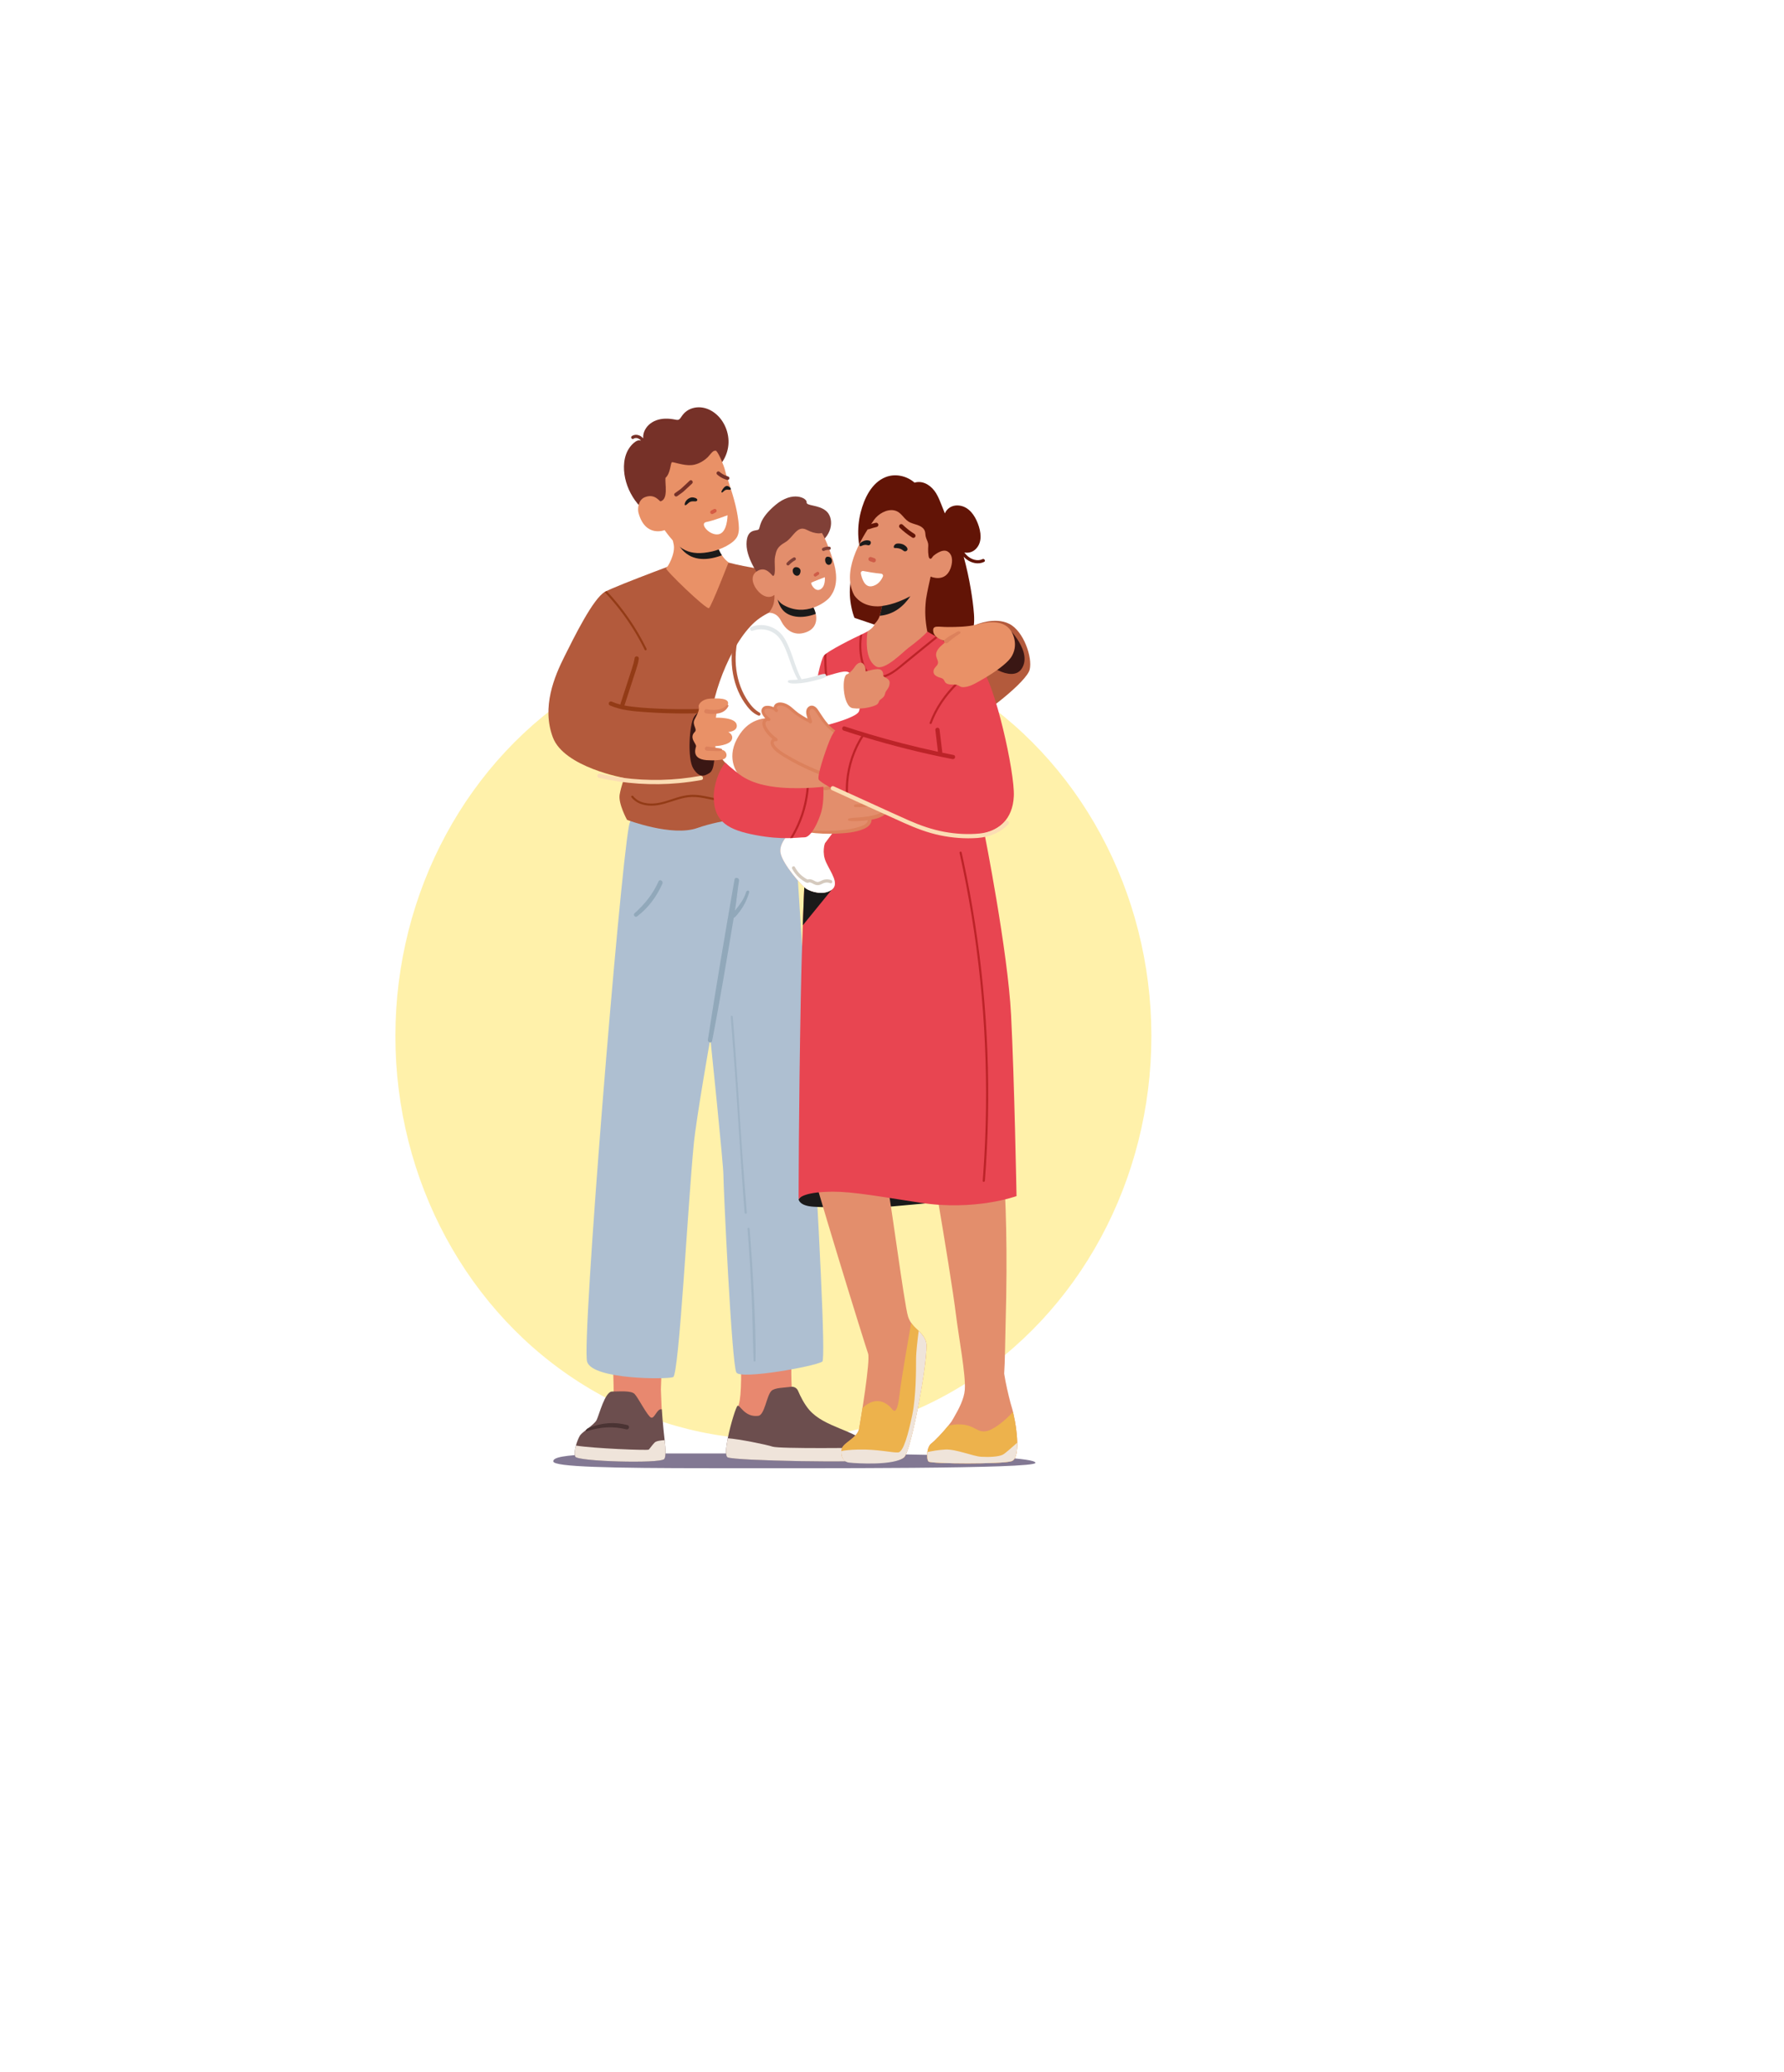 <svg width="564" height="655" viewBox="0 0 564 655" fill="none" xmlns="http://www.w3.org/2000/svg">
<g opacity="0.5" filter="url(#filter0_f_2019_2684)">
<ellipse cx="244.5" cy="327.5" rx="119.5" ry="127.5" fill="#FFE356"/>
</g>
<path d="M327.351 462.38C327.354 459.325 257.127 459.407 224.373 459.407C191.619 459.407 174.521 459.208 174.921 461.941C175.173 463.663 192.507 464.069 225.261 464.069C258.015 464.069 327.35 464.326 327.351 462.38Z" fill="#827893"/>
<path d="M233.188 409.884C233.188 409.884 235.434 437.97 233.562 443.962C231.69 449.954 229.817 458.192 231.69 458.941C233.562 459.69 272.134 460.065 273.632 458.941C275.13 457.818 253.41 448.83 251.163 443.587C248.916 438.345 251.163 413.629 251.163 413.629L233.188 409.884Z" fill="#E8886F"/>
<path d="M230.003 460.622C231.875 461.746 274.566 462.495 275.315 461.371C275.843 460.581 275.338 458.814 274.806 457.612C274.581 457.102 274.349 456.694 274.192 456.503C270.447 452.009 260.71 451.26 255.842 445.643C254.209 443.76 252.966 441.179 252.292 439.592C251.921 438.723 251.015 438.21 250.079 438.341C247.888 438.648 244.922 438.588 243.858 439.652C242.361 441.149 241.739 447.254 239.739 447.516C235.433 448.078 233.935 443.958 233.186 444.333C232.733 444.557 230.98 450.051 230.077 454.612C229.49 457.593 229.261 460.177 230.003 460.622Z" fill="#6C4E4E"/>
<path d="M230.003 460.624C231.875 461.748 274.566 462.496 275.315 461.373C275.843 460.583 275.338 458.815 274.806 457.613C272.975 457.636 246.405 457.977 244.233 457.254C242.286 456.602 233.575 454.827 230.078 454.614C229.49 457.595 229.261 460.179 230.003 460.624Z" fill="#EFE4DA"/>
<path d="M209.276 447.682L208.935 439.143L209.968 410.258L192.742 414.377C192.742 414.377 194.989 443.212 193.491 447.706C191.993 452.2 209.276 447.682 209.276 447.682Z" fill="#E8886F"/>
<path d="M181.884 460.436C182.633 461.934 208.472 462.683 209.97 461.185C210.554 460.601 210.453 458.069 210.116 455.209C209.584 450.741 209.221 445.457 209.221 445.457C207.723 445.082 206.974 448.453 205.85 448.078C204.727 447.704 201.731 441.712 200.608 440.589C199.484 439.465 195.739 439.84 193.493 439.84C191.246 439.84 189.373 447.329 188.624 448.827C187.875 450.325 184.13 452.572 183.381 453.696C183.007 454.257 182.449 455.561 182.074 456.913C181.696 458.272 181.509 459.684 181.884 460.436Z" fill="#6C4E4E"/>
<path d="M181.884 460.439C182.633 461.937 208.472 462.686 209.97 461.188C210.554 460.604 210.453 458.073 210.116 455.212C209.202 455.257 207.509 455.41 206.974 455.946C206.225 456.694 205.476 457.818 205.102 458.192C204.783 458.511 187.501 457.818 182.075 456.915C181.696 458.275 181.509 459.687 181.884 460.439Z" fill="#EFE4DA"/>
<path d="M186.087 451.349C190.264 449.712 194.063 449.319 198.377 450.45C199.24 450.677 198.874 452.009 198.008 451.788C193.819 450.718 189.735 451.031 185.642 452.343C184.787 452.617 185.284 451.663 186.087 451.349Z" fill="#4A3333"/>
<path d="M250.915 257.581C250.915 257.581 262.217 428.877 259.97 430.375C257.723 431.873 234.312 436.096 232.814 433.849C231.316 431.602 228.695 374.681 228.695 371.31C228.695 367.94 224.576 328.245 224.576 328.245C224.576 328.245 220.138 353.366 219.333 361.574C217.46 380.673 214.682 434.531 212.81 435.28C210.937 436.029 187.502 436.096 185.629 430.479C183.757 424.862 195.855 276.705 198.851 260.976C201.846 245.248 250.915 257.581 250.915 257.581Z" fill="#AEBFD1"/>
<path opacity="0.5" d="M231.647 321.342C232.926 335.886 233.995 356.442 235.143 370.996C235.467 375.101 235.788 379.206 236.104 383.311C236.139 383.764 235.435 383.76 235.399 383.311C234.226 368.759 233.103 348.212 231.965 333.657C231.644 329.553 231.322 325.449 231.036 321.342C231.009 320.948 231.613 320.954 231.647 321.342ZM236.989 388.39C237.547 395.322 237.998 402.263 238.318 409.21C238.637 416.143 238.991 423.12 238.86 430.062C238.853 430.452 238.271 430.456 238.255 430.067C237.959 423.12 237.92 416.163 237.606 409.215C237.293 402.269 236.87 395.328 236.328 388.395C236.295 387.971 236.955 387.968 236.989 388.39Z" fill="#91A8BA"/>
<path d="M235.823 282.104C235.187 284.318 233.754 286.041 232.351 287.831C232.777 285.311 233.205 280.906 233.641 278.39C233.802 277.459 232.378 277.058 232.214 277.996C229.387 294.231 226.284 312.339 223.797 328.63C223.665 329.492 224.96 329.885 225.133 328.998C227.65 316.079 229.782 303.068 231.971 290.08C232.104 290.067 232.239 290.007 232.36 289.88C234.458 287.693 235.947 285.106 236.807 282.201C237.069 281.315 236.078 281.218 235.823 282.104ZM208.19 278.587C206.435 282.597 203.832 285.777 200.595 288.679C200.066 289.153 200.78 290.113 201.367 289.679C204.928 287.047 207.633 283.329 209.416 279.304C209.784 278.475 208.555 277.752 208.19 278.587Z" fill="#91A8BA"/>
<path d="M219.107 176.14C219.107 176.14 194.977 185.012 191.258 187.065C187.538 189.118 181.526 201.34 178.426 207.54C175.326 213.74 171.156 223.473 174.793 233.094C178.361 242.53 197.384 245.918 197.384 245.918C197.384 245.918 196.422 248.284 195.906 251.126C195.389 253.967 198.231 259.134 198.231 259.134C198.231 259.134 212.44 264.56 220.448 261.718C228.457 258.876 239.049 258.101 243.957 257.584C248.866 257.068 251.708 257.068 251.708 257.068C251.708 257.068 255.066 254.484 253.516 245.959C251.966 237.434 251.449 234.85 251.191 229.684C250.932 224.517 252.999 219.35 252.999 219.35C252.999 219.35 262.368 198.367 262.109 196.559C261.851 194.75 247.316 182.64 245.249 181.09C244.283 180.366 236.214 179.385 230.399 177.842C223.77 176.082 219.107 176.14 219.107 176.14Z" fill="#B35A3C"/>
<path d="M244.606 250.966C241.375 251.643 238.132 252.32 234.84 252.627C231.553 252.932 228.336 252.771 225.104 252.103C223.565 251.785 222.028 251.436 220.462 251.287C218.964 251.143 217.48 251.245 216.01 251.563C213.16 252.179 210.474 253.5 207.57 253.881C204.98 254.22 201.893 253.845 200.188 251.636C199.927 251.298 199.34 251.633 199.606 251.977C201.111 253.928 203.529 254.66 205.919 254.663C208.811 254.667 211.497 253.551 214.224 252.731C215.714 252.283 217.238 251.921 218.8 251.892C220.471 251.861 222.12 252.17 223.749 252.508C225.354 252.841 226.954 253.184 228.589 253.341C230.234 253.499 231.891 253.504 233.54 253.402C237.336 253.17 241.072 252.395 244.786 251.617C245.21 251.528 245.03 250.877 244.606 250.966ZM223.812 224.006C219.706 224.181 215.594 224.214 211.486 224.1C207.509 223.99 203.496 223.823 199.546 223.329C198.823 223.238 198.097 223.125 197.377 222.982C197.418 222.926 197.453 222.863 197.478 222.787L199.849 215.485C200.244 214.271 200.639 213.056 201.033 211.841C201.409 210.679 201.771 209.512 201.949 208.3C202.002 207.94 201.86 207.575 201.478 207.471C201.16 207.383 200.702 207.579 200.648 207.942C200.47 209.154 200.109 210.321 199.732 211.483C199.338 212.698 198.943 213.912 198.548 215.127L196.177 222.429C196.145 222.527 196.136 222.617 196.144 222.701C195.229 222.466 194.33 222.174 193.466 221.796C193.133 221.65 192.742 221.698 192.543 222.038C192.376 222.324 192.45 222.814 192.785 222.961C196.381 224.535 200.328 224.824 204.198 225.094C208.381 225.386 212.575 225.527 216.769 225.516C219.117 225.51 221.466 225.455 223.812 225.355C224.677 225.318 224.682 223.969 223.812 224.006Z" fill="#933B16"/>
<path d="M221.406 245.234C213.255 246.726 204.861 246.921 196.648 245.817C194.312 245.503 191.992 245.076 189.694 244.554C188.848 244.362 188.487 245.663 189.335 245.855C197.595 247.732 206.148 248.309 214.584 247.526C216.991 247.302 219.388 246.97 221.765 246.535C222.618 246.378 222.257 245.078 221.406 245.234Z" fill="#FBDDB4"/>
<path d="M191.156 187.129C194.528 190.7 197.547 194.605 200.147 198.772C201.483 200.913 202.706 203.122 203.817 205.388C204.008 205.778 204.59 205.436 204.399 205.048C201.132 198.38 196.855 192.212 191.773 186.801C191.574 186.898 191.399 186.987 191.258 187.065C191.225 187.084 191.19 187.109 191.156 187.129Z" fill="#933B16"/>
<path d="M210.691 163.851C211.036 163.851 212.414 169.248 212.988 172.118C213.562 174.989 211.151 179.237 210.577 179.581C210.003 179.926 223.321 192.786 224.125 192.212C224.929 191.637 230.325 177.744 230.325 177.744C230.325 177.744 227.455 175.907 226.536 171.43C225.618 166.952 224.24 162.129 224.24 162.129L210.691 163.851Z" fill="#E99167"/>
<path d="M213.374 169.946C214.256 172.172 215.702 174.285 217.801 175.518C219.686 176.624 221.913 176.856 224.051 176.586C225.475 176.406 226.87 176.022 228.219 175.516C227.551 174.524 226.892 173.182 226.533 171.43C225.614 166.952 224.236 162.129 224.236 162.129L211.938 163.693C212.164 165.825 212.584 167.951 213.374 169.946Z" fill="#1A1A1A"/>
<path d="M230.315 139.215C230.169 135.451 228.159 131.678 224.83 129.799C223.213 128.886 221.343 128.504 219.513 128.881C218.684 129.051 217.865 129.386 217.168 129.867C216.44 130.369 215.902 130.997 215.41 131.724C215.211 132.019 215.005 132.35 214.709 132.56C214.328 132.831 213.873 132.705 213.449 132.623C212.42 132.425 211.368 132.299 210.32 132.33C208.398 132.385 206.498 132.973 205.086 134.318C204.445 134.928 203.942 135.672 203.629 136.5C203.482 136.888 203.398 137.29 203.352 137.702C203.324 137.962 203.345 138.259 203.327 138.545C203.135 138.328 202.921 138.129 202.684 137.959C201.85 137.36 200.656 137.22 199.78 137.816C199.555 137.969 199.454 138.261 199.599 138.508C199.73 138.732 200.064 138.844 200.291 138.69C200.9 138.275 201.638 138.414 202.222 138.869C202.381 138.992 202.522 139.136 202.648 139.292C202.573 139.263 202.492 139.232 202.402 139.213C201.889 139.104 201.39 139.273 200.962 139.555C200.225 140.038 199.604 140.686 199.088 141.395C197.083 144.154 196.942 147.931 197.636 151.153C199.071 157.816 204.336 163.566 210.892 165.477C211.938 165.782 213.042 165.98 214.134 165.893C215.165 165.812 216.153 165.53 217.099 165.119C218.732 164.409 220.176 163.278 221.334 161.931C223.951 158.891 225.063 154.966 225.362 151.03C225.414 150.347 225.44 149.663 225.449 148.979C225.511 148.965 225.57 148.943 225.623 148.903C228.617 146.635 230.463 142.997 230.315 139.215Z" fill="#763128"/>
<path d="M233.418 164.57C232.886 160.186 231.528 155.877 230.121 151.707C229.718 150.513 229.38 149.354 229.082 148.172C228.911 147.495 227.424 143.504 226.385 142.454C226.105 142.425 225.81 142.456 225.573 142.603C225.205 142.831 224.906 143.18 224.623 143.501C224.343 143.82 224.083 144.159 223.788 144.464C223.42 144.844 222.987 145.179 222.557 145.486C221.641 146.138 220.606 146.639 219.505 146.883C218.243 147.163 216.947 147.027 215.69 146.785C215.002 146.652 214.322 146.484 213.642 146.314C213.411 146.257 212.628 146.049 212.452 146.091C211.934 146.217 212.047 149.581 210.384 151.056C210.183 152.875 211.357 157.768 208.834 158.456C208.478 158.553 207.054 155.873 203.854 157.162C201.687 158.035 201.534 160.92 201.863 162.122C204.015 170.001 210.108 167.569 210.108 167.569C214.64 173.861 217.9 175.891 225.131 174.304C227.479 173.788 232.147 171.913 233.203 169.31C233.792 167.855 233.602 166.085 233.418 164.57Z" fill="#E99167"/>
<path d="M230.007 162.848C230.007 162.848 225.615 164.57 223.29 165.001C220.965 165.432 224.323 169.393 227.165 168.876C230.007 168.359 230.007 162.848 230.007 162.848Z" fill="white"/>
<path d="M218.763 157.208C217.79 157.307 216.809 158.078 216.512 159.072C216.405 159.428 216.425 159.862 216.84 159.643C217.306 159.396 217.627 158.919 218.098 158.673C218.541 158.44 219.068 158.442 219.568 158.469C219.738 158.478 219.911 158.49 220.074 158.443C220.238 158.396 220.392 158.279 220.432 158.113C220.594 157.447 219.18 157.165 218.763 157.208Z" fill="#1A1A1A"/>
<path d="M226.491 161.163C226.342 160.88 225.97 160.762 225.687 160.916C225.408 161.067 225.128 161.218 224.849 161.369C224.567 161.522 224.451 161.888 224.602 162.174C224.751 162.457 225.123 162.575 225.407 162.421C225.686 162.27 225.965 162.119 226.244 161.968C226.527 161.815 226.643 161.449 226.491 161.163Z" fill="#D55B43"/>
<path d="M214.127 156.803C214.779 156.286 215.505 155.877 216.129 155.325C216.763 154.765 218.202 153.412 218.813 152.829C219.364 152.302 218.591 151.397 218.035 151.928C217.425 152.512 215.987 153.867 215.352 154.425C214.725 154.974 214.001 155.386 213.349 155.902C212.749 156.377 213.526 157.278 214.127 156.803ZM230.383 150.708C230.545 150.845 230.625 151.069 230.567 151.289C230.488 151.594 230.176 151.777 229.871 151.698C229.798 151.679 228.083 151.23 226.715 149.99C226.48 149.778 226.461 149.417 226.673 149.182C226.884 148.948 227.248 148.919 227.48 149.14C228.646 150.186 230.143 150.587 230.158 150.592C230.244 150.614 230.319 150.654 230.383 150.708Z" fill="#763128"/>
<path d="M228.098 155.35C228.057 155.488 228.047 155.686 228.258 155.667C228.337 155.66 228.407 155.614 228.47 155.566C228.764 155.341 229.003 155.035 229.34 154.884C229.645 154.748 229.994 154.756 230.326 154.796C230.456 154.811 230.588 154.831 230.717 154.808C231.654 154.645 230.362 153.601 229.892 153.593C229.224 153.582 228.729 154.239 228.397 154.749C228.318 154.87 228.164 155.123 228.098 155.35Z" fill="#1A1A1A"/>
<path d="M308.638 197.437C308.638 197.437 314.478 194.889 319.049 197.174C323.619 199.459 326.476 207.839 325.523 211.647C324.571 215.456 311.241 225.93 304.766 229.167C298.291 232.405 254.109 216.027 254.109 216.027L262.298 194.698C262.298 194.698 295.564 204.479 296.927 204.73C298.291 204.982 308.638 197.437 308.638 197.437Z" fill="#B35A3C"/>
<path d="M310.606 176.733C309.045 177.493 307.135 176.853 305.898 175.763C305.505 175.416 305.161 175.029 304.846 174.619C304.907 174.631 304.966 174.648 305.027 174.658C306.329 174.861 307.599 174.441 308.522 173.498C310.661 171.315 310.124 168.044 309.133 165.457C308.156 162.906 306.397 160.316 303.504 159.829C302.083 159.59 300.627 159.923 299.594 160.965C299.218 161.344 298.917 161.794 298.714 162.281C298.368 161.41 298.023 160.539 297.678 159.668C297.164 158.375 296.656 157.063 295.923 155.875C294.591 153.714 292.23 151.931 289.559 152.442C289.411 152.471 289.267 152.513 289.125 152.558C286.693 150.403 283.059 149.597 279.993 150.805C275.528 152.564 273.2 157.579 272.099 161.943C271.451 164.512 271.195 167.19 271.367 169.835C271.539 172.483 272.269 175.265 271.43 177.869C271.031 179.109 270.302 180.207 269.758 181.384C269.203 182.587 268.889 183.85 268.756 185.166C268.494 187.755 268.787 190.496 269.411 193.016C270.535 197.563 273.38 201.869 277.936 203.517C278.036 203.553 278.14 203.58 278.241 203.613C278.582 204.232 278.989 204.82 279.445 205.364C280.982 207.203 283.079 208.475 285.222 209.493C286.335 210.021 287.474 210.495 288.612 210.966C289.784 211.452 290.992 211.897 292.276 211.933C294.527 211.995 296.822 210.918 298.755 209.856C302.348 207.884 305.515 204.875 307.052 201.019C307.925 198.829 308.082 196.489 307.918 194.156C307.731 191.497 307.348 188.838 306.91 186.21C306.335 182.759 305.581 179.34 304.663 175.966C304.946 176.266 305.249 176.549 305.582 176.803C307.151 177.999 309.289 178.496 311.116 177.607C311.702 177.323 311.19 176.45 310.606 176.733Z" fill="#621406"/>
<path d="M252.48 379.089C252.48 379.089 252.616 381.153 257.242 381.425C261.869 381.698 275.339 381.902 281.734 381.357C288.13 380.813 295.001 380.133 295.001 380.133C295.001 380.133 291.735 373.806 279.966 372.649C268.196 371.493 258.331 372.921 257.378 373.398C256.426 373.874 252.48 379.089 252.48 379.089Z" fill="#1A1A1A"/>
<path d="M256.615 340.512C256.615 340.512 254.29 358.079 255.323 364.021C256.357 369.963 273.666 425.765 274.441 427.831C275.216 429.898 272.116 448.757 271.599 451.599C271.082 454.441 266.69 455.991 266.174 457.799C265.657 459.607 266.174 461.933 268.499 462.191C270.824 462.449 283.483 462.707 285.808 460.641C288.133 458.574 293.816 427.831 292.783 424.215C291.75 420.598 288.391 420.081 287.099 416.206C285.808 412.331 281.158 375.388 279.608 369.188C278.058 362.987 275.474 354.72 275.474 354.72C275.474 354.72 293.041 325.269 293.558 321.653C294.075 318.036 267.466 306.152 266.432 307.186C265.399 308.219 256.615 340.512 256.615 340.512Z" fill="#E38E6C"/>
<path d="M288.059 418.134C287.379 421.989 284.946 435.892 284.423 440.473C283.813 445.812 283.05 446.728 281.982 445.355C280.978 444.064 277.412 440.618 272.678 445.028C272.195 448.14 271.766 450.688 271.6 451.597C271.084 454.439 266.692 455.989 266.175 457.797C265.659 459.606 266.175 461.931 268.5 462.189C270.826 462.448 283.484 462.706 285.809 460.639C288.134 458.573 293.818 427.83 292.784 424.213C291.952 421.301 289.614 420.398 288.059 418.134Z" fill="#EDB24C"/>
<path d="M292.781 424.216C292.326 422.623 291.42 421.631 290.437 420.689C290.123 423.063 289.607 427.312 289.607 429.645C289.607 433.002 289.607 441.544 288.386 447.341C287.166 453.138 285.64 458.936 283.962 459.088C282.284 459.241 277.402 458.02 271.3 458.173C268.714 458.237 267.062 458.439 266.014 458.65C265.857 460.267 266.524 462.106 268.499 462.306C270.961 462.557 282.608 463.291 285.806 460.643C288.202 458.659 293.815 427.833 292.781 424.216Z" fill="#EFE4DA"/>
<path d="M320.505 447.469C320.255 446.098 319.868 444.746 319.455 443.401C318.756 440.685 317.964 437.42 317.462 434.192C317.73 430.619 317.761 423.795 317.918 418.36C319.254 371.91 315.454 352.859 315.454 352.859C315.454 352.859 294.685 348.319 291.973 352.853C291.973 352.853 300.398 400.795 302.203 415.439C303.102 422.73 305.372 434.599 305.016 439.27C304.793 442.159 303.185 445.267 301.47 448.206C301.239 448.598 301.006 448.987 300.774 449.374C298.462 452.442 295.553 455.426 294.425 456.271C292.938 457.387 292.814 461.228 293.558 461.971C294.301 462.715 316.976 462.839 319.826 461.847C322.621 460.875 321.484 451.57 320.505 447.469Z" fill="#E38E6C"/>
<path d="M319.826 461.846C322.621 460.874 321.484 451.568 320.505 447.467C320.431 447.062 320.342 446.659 320.248 446.257C317.998 448.804 314.163 451.989 311.727 452.373C308.829 452.831 308.218 450.543 303.947 450.238C302.303 450.12 300.888 450.343 299.765 450.66C297.675 453.239 295.394 455.543 294.425 456.27C292.938 457.385 292.815 461.226 293.558 461.969C294.301 462.713 316.977 462.837 319.826 461.846Z" fill="#EDB24C"/>
<path d="M310.203 460.458C307.61 460.305 302.27 458.017 298.914 458.17C296.739 458.269 294.502 458.687 293.195 458.97C293.012 460.262 293.158 461.567 293.56 461.969C294.303 462.712 316.978 462.836 319.828 461.845C321.197 461.369 321.621 458.892 321.584 456.009C319.87 457.486 317.759 459.473 316.916 459.848C315.543 460.458 312.797 460.611 310.203 460.458Z" fill="#EFE4DA"/>
<path d="M293.169 199.635C293.169 199.635 305.871 206.519 310.177 211.169C314.483 215.819 320.855 244.064 320.511 251.643C320.166 259.221 315.516 262.321 311.21 263.354C311.21 263.354 318.616 300.555 319.649 320.878C320.683 341.201 321.372 378.058 321.372 378.058C321.372 378.058 308.282 382.88 290.715 380.124C273.148 377.369 267.328 376.382 260.712 376.733C253.024 377.141 252.48 379.091 252.48 379.091C252.48 379.091 252.48 350.845 253.17 315.022C253.859 279.199 255.999 248.332 255.999 248.332C255.999 248.332 251.227 243.56 253.5 235.606C255.772 227.652 254.409 228.561 256.227 222.879C258.044 217.198 259.181 208.562 260.317 206.971C261.454 205.38 274.275 199.451 274.275 199.451L293.169 199.635Z" fill="#E84551"/>
<path d="M309.7 210.683C309.545 210.53 309.381 210.374 309.21 210.217C304.607 213.316 300.472 217.055 297.343 221.713C295.933 223.811 294.767 226.065 293.891 228.436C293.741 228.844 294.393 229.02 294.542 228.615C297.338 221.043 303.091 215.127 309.7 210.683ZM260.603 206.674C260.484 211.568 260.993 216.467 262.126 221.232C262.226 221.654 262.877 221.475 262.776 221.052C261.617 216.176 261.126 211.164 261.292 206.157C261.009 206.348 260.778 206.521 260.603 206.674ZM296.456 201.498C296.241 201.373 296.033 201.253 295.835 201.138C292.652 203.727 289.47 206.316 286.288 208.905C284.107 210.679 281.85 212.886 279.034 213.56C277.596 213.904 276.146 213.741 274.997 212.76C273.934 211.852 273.34 210.554 272.976 209.23C272.176 206.316 272.112 203.189 272.653 200.211C272.427 200.318 272.179 200.436 271.918 200.561C271.517 203.107 271.552 205.714 272.056 208.249C272.58 210.89 273.936 213.965 276.951 214.366C279.913 214.76 282.584 212.767 284.751 211.019C287.451 208.841 290.134 206.641 292.825 204.451C294.036 203.467 295.246 202.482 296.456 201.498Z" fill="#BC2328"/>
<path d="M262.906 281.266L254.465 276.027C254.233 281.057 254.002 286.59 253.793 292.476L262.906 281.266Z" fill="#1A1A1A"/>
<path d="M312.157 332.421C311.896 325.635 311.439 318.857 310.786 312.097C310.137 305.375 309.296 298.67 308.263 291.996C307.219 285.252 305.98 278.539 304.544 271.867C304.368 271.05 304.189 270.233 304.008 269.416C303.913 268.993 303.263 269.172 303.357 269.596C304.831 276.225 306.116 282.895 307.204 289.598C308.292 296.305 309.185 303.042 309.883 309.801C310.579 316.556 311.081 323.331 311.386 330.115C311.69 336.865 311.8 343.624 311.715 350.381C311.629 357.172 311.347 363.959 310.867 370.733C310.808 371.567 310.746 372.401 310.681 373.235C310.647 373.668 311.322 373.666 311.356 373.235C311.882 366.464 312.215 359.679 312.349 352.89C312.484 346.067 312.419 339.24 312.157 332.421Z" fill="#BC2328"/>
<path d="M299.723 174.401C298.748 173.699 297.449 174.178 296.508 174.705C296.007 174.985 295.536 175.322 295.093 175.693C294.771 175.966 294.448 176.91 293.925 176.531C293.669 176.344 293.601 175.997 293.557 175.681C293.457 174.936 293.388 174.187 293.42 173.437C293.441 172.905 293.509 172.375 293.426 171.851C293.297 171.057 292.819 170.359 292.652 169.57C292.532 169.009 292.574 168.41 292.385 167.867C292.047 166.887 291.054 166.295 290.078 165.951C289.102 165.602 288.055 165.408 287.19 164.841C285.493 163.723 284.88 161.781 282.693 161.322C280.354 160.835 277.657 162.441 276.328 164.309C271.518 171.124 266.1 180.934 270.106 188.23C273.001 192.225 277.933 191.7 278.815 191.552L278.842 191.547C278.865 191.546 278.888 191.542 278.903 191.537C278.863 191.732 278.82 191.925 278.778 192.119C278.573 193.003 278.374 193.771 278.224 194.245C277.788 196.179 276.495 197.242 274.278 199.451C274.278 199.451 274.152 200.18 274.075 201.278C273.882 203.96 273.986 208.843 276.94 210.651C279.563 212.255 285.495 206.043 287.174 204.789C287.815 204.311 288.389 203.872 288.904 203.469C291.904 201.112 292.926 199.942 293.172 199.635C293.16 199.6 293.148 199.567 293.14 199.528C292.501 196.147 292.306 193.185 292.756 189.406C293.154 186.836 293.81 184.135 294.21 182.248C294.427 182.344 298.835 184.225 300.519 179.635C300.966 178.408 301.575 175.699 299.723 174.401Z" fill="#E38E6C"/>
<path d="M274.57 176.504C274.687 176.16 275.083 175.961 275.428 176.083C275.768 176.203 276.108 176.322 276.448 176.442C276.792 176.563 276.988 176.952 276.869 177.3C276.752 177.644 276.356 177.843 276.011 177.721C275.671 177.602 275.331 177.482 274.991 177.362C274.647 177.241 274.451 176.852 274.57 176.504Z" fill="#CE5C48"/>
<path d="M285.761 174.177C286.25 174.459 286.948 174.08 286.903 173.525C286.851 172.897 285.97 172.243 285.414 172.036C284.577 171.725 283.627 171.713 283.203 171.939C282.461 172.335 282.371 173.222 282.849 173.213C284.836 173.177 285.407 173.973 285.761 174.177ZM271.797 172.557C271.437 171.788 272.547 171.169 273.08 170.972C273.663 170.756 274.255 170.692 274.864 170.894C275.01 170.943 275.158 171.024 275.223 171.163C275.368 171.479 275.332 171.8 275.116 172.077C274.676 172.64 274.153 172.181 273.598 172.213C272.52 172.275 271.97 172.927 271.797 172.557ZM287.813 188.452C285.668 191.641 282.581 194.236 278.133 194.637L278.904 191.538C278.889 191.542 278.866 191.547 278.842 191.548L278.957 191.516C278.957 191.516 278.988 191.511 278.996 191.511C282.288 191.103 285.675 189.582 287.813 188.452Z" fill="#1A1A1A"/>
<path d="M272.925 180.485C274.18 180.734 276.503 181.158 278.56 181.328C279.008 181.366 279.293 181.826 279.115 182.238C278.664 183.285 277.63 184.964 275.562 185.308C273.325 185.681 272.455 182.813 272.149 181.255C272.059 180.795 272.465 180.394 272.925 180.485Z" fill="white"/>
<path d="M233.947 244.845C233.947 244.845 224.235 239.587 224.579 229.254C224.924 218.92 231.985 201.008 240.252 195.325C248.519 189.641 257.302 191.191 262.297 192.741C267.292 194.291 276.461 197.435 276.461 197.435C276.461 197.435 276.001 198.875 272.832 200.315C269.664 201.755 261.599 205.845 260.504 207.17C259.41 208.495 257.912 216.618 257.509 218.865C257.105 221.112 256.011 225.317 256.011 225.317C256.011 225.317 255.435 234.476 255.262 236.723C255.089 238.969 233.947 244.845 233.947 244.845Z" fill="white"/>
<path d="M233.413 244.713C233.413 244.713 229.491 240.119 232.959 233.616C235.715 228.449 239.733 226.374 246.176 226.994C254.202 227.766 267.86 234.676 270.462 242.359C273.064 250.041 266.745 258.715 260.797 266.521C260.797 266.521 259.682 269.371 261.169 272.593C262.656 275.814 265.506 279.408 262.904 281.266C260.302 283.125 256.337 281.886 254.85 280.894C253.363 279.903 247.539 273.212 246.796 269.743C246.052 266.273 249.926 263.298 250.761 261.565C252.372 258.219 251.009 253.759 255.098 249.174C255.097 249.174 240.848 250.537 233.413 244.713Z" fill="#E38E6C"/>
<path d="M260.795 266.521C261.642 265.409 262.496 264.279 263.332 263.137C261.24 262.585 259.247 261.645 257.459 260.435C255.39 259.035 253.558 257.26 252.117 255.214C251.632 257.557 251.643 259.729 250.759 261.565C249.924 263.298 246.05 266.273 246.793 269.742C247.537 273.212 253.361 279.903 254.847 280.894C256.334 281.886 260.3 283.125 262.902 281.266C265.504 279.407 262.654 275.814 261.167 272.592C259.68 269.371 260.795 266.521 260.795 266.521Z" fill="white"/>
<path d="M262.783 278.188C262.1 277.927 261.365 277.868 260.648 278.01C259.983 278.141 259.444 278.561 258.801 278.735C258.113 278.921 257.519 278.396 256.924 278.137C256.399 277.908 255.844 277.815 255.313 277.996C253.591 277.137 252.193 275.781 251.303 274.066C251.003 273.488 250.129 273.999 250.429 274.577C250.967 275.613 251.688 276.56 252.555 277.343C252.972 277.72 253.422 278.065 253.895 278.368C254.284 278.618 255.012 279.181 255.485 279.015C255.787 278.908 255.965 278.873 256.28 278.97C256.594 279.066 256.87 279.245 257.16 279.394C257.702 279.673 258.263 279.869 258.879 279.755C259.46 279.647 259.943 279.292 260.493 279.1C261.164 278.865 261.857 278.913 262.514 279.164C263.123 279.396 263.386 278.418 262.783 278.188Z" fill="#D5CABE"/>
<path d="M257.936 249.809C257.936 249.809 262.194 249.248 265.444 248.072C268.694 246.895 270.543 245.774 271.832 245.886C273.121 245.998 273.121 247.511 272.56 248.688C272.56 248.688 275.978 248.296 277.939 247.792C279.901 247.287 280.461 248.968 279.34 250.089C279.34 250.089 281.301 250.369 281.021 251.77C280.741 253.171 280.069 253.171 280.069 253.171L277.827 254.011C277.827 254.011 280.797 253.619 280.461 255.692C280.125 257.765 275.026 258.606 275.026 258.606C275.026 258.606 275.754 259.783 273.793 261.071C271.832 262.36 267.966 262.921 263.315 263.089C258.664 263.257 255.414 262.696 255.414 262.696L257.936 249.809Z" fill="#E38E6C"/>
<path d="M280.774 254.605C280.336 254.235 279.703 254.585 279.821 255.16C279.976 255.92 278.881 256.632 278.309 256.948C277.443 257.426 276.471 257.666 275.508 257.865C274.341 258.107 273.157 258.252 271.969 258.348C270.77 258.446 269.554 258.448 268.374 258.694C268.018 258.768 267.994 259.384 268.374 259.438C269.746 259.635 271.157 259.538 272.536 259.438C273.14 259.394 273.747 259.334 274.351 259.257C274.198 260.655 272.203 261.198 271.07 261.524C269.479 261.984 267.821 262.212 266.176 262.385C262.714 262.75 259.228 262.728 255.762 262.424C255.382 262.391 255.288 263.044 255.671 263.097C258.6 263.503 261.569 263.626 264.525 263.489C267.357 263.357 270.346 263.142 272.992 262.046C274.257 261.522 275.552 260.569 275.542 259.075C275.928 259.005 276.311 258.927 276.691 258.832C277.767 258.565 278.834 258.161 279.714 257.474C280.396 256.943 281.774 255.449 280.774 254.605ZM281.455 252.015C281.349 251.484 280.691 251.537 280.427 251.881C280.34 251.993 280.31 252.097 280.194 252.183C280.077 252.27 279.931 252.32 279.796 252.37C279.373 252.526 278.945 252.669 278.515 252.804C277.63 253.082 276.733 253.323 275.827 253.522C274.035 253.915 272.2 254.117 270.376 254.281C269.842 254.329 269.829 255.093 270.376 255.121C272.492 255.233 274.607 254.967 276.678 254.516C277.689 254.296 278.685 254.02 279.666 253.69C280.424 253.434 281.662 253.053 281.455 252.015ZM267.059 246.991C265.931 247.336 264.837 247.772 263.697 248.086C263.129 248.242 262.556 248.382 261.981 248.514C261.449 248.637 260.77 248.679 260.308 248.986C260.033 249.169 260.061 249.615 260.403 249.708C260.975 249.863 261.694 249.647 262.263 249.536C262.842 249.423 263.416 249.286 263.986 249.136C265.161 248.826 266.371 248.49 267.472 247.971C268.024 247.71 267.634 246.814 267.059 246.991Z" fill="#DC815C"/>
<path d="M225.643 252.21C225.785 259.869 230.389 262.356 238.938 263.967C247.488 265.578 252.248 264.663 254.354 264.663C256.461 264.663 258.815 259.582 259.682 256.485C260.55 253.387 260.302 248.679 260.302 248.679C260.302 248.679 251.655 249.738 244.096 248.623C236.538 247.508 233.768 244.807 231.906 243.294C230.829 242.42 229.929 241.673 229.29 241.037C227.296 243.456 225.566 248.058 225.643 252.21Z" fill="#E84551"/>
<path d="M249.75 264.906C250.032 264.898 250.302 264.889 250.562 264.878C253.296 260.369 255.022 255.269 255.605 250.023C255.641 249.696 255.669 249.367 255.696 249.039C255.474 249.05 255.247 249.06 255.014 249.069C254.626 253.641 253.358 258.13 251.273 262.226C250.807 263.142 250.295 264.034 249.75 264.906Z" fill="#BC2328"/>
<path d="M250.099 216.021C250.709 215.475 256.739 214.983 262.277 213.383C267.814 211.783 268.429 211.66 269.66 214.491C270.891 217.321 272.49 222.981 271.506 224.95C270.522 226.919 260.677 229.626 255.14 230.611C249.602 231.595 244.188 229.38 244.188 229.38L250.099 216.021Z" fill="white"/>
<path d="M260.656 213.014C259.713 213.033 258.761 213.452 257.858 213.701C256.926 213.959 255.99 214.202 255.043 214.398C254.495 214.512 253.943 214.611 253.389 214.692C251.667 211.536 250.862 208.037 249.484 204.738C248.786 203.066 247.959 201.369 246.672 200.066C245.583 198.963 244.159 198.185 242.655 197.822C240.908 197.399 239.081 197.504 237.424 198.206C236.762 198.487 237.234 199.614 237.916 199.374C240.59 198.432 243.709 198.946 245.758 200.981C246.95 202.165 247.727 203.753 248.375 205.284C249.034 206.841 249.55 208.454 250.122 210.044C250.711 211.682 251.343 213.33 252.239 214.828C251.777 214.868 251.315 214.893 250.852 214.909C250.375 214.925 249.848 214.886 249.387 215.017C249.072 215.106 248.96 215.608 249.289 215.763C250.116 216.154 251.232 216.069 252.125 216.02C253.136 215.964 254.144 215.832 255.139 215.646C256.115 215.462 257.082 215.233 258.041 214.972C258.98 214.716 260.096 214.533 260.926 214.008C261.359 213.735 261.203 213.003 260.656 213.014Z" fill="#E3E8EA"/>
<path d="M240.194 225.289C238.677 224.445 237.542 223.193 236.57 221.771C235.57 220.307 234.742 218.729 234.12 217.068C232.827 213.614 232.371 209.921 232.627 206.249C232.783 204.027 233.219 201.819 233.723 199.651C233.873 199.005 232.954 198.762 232.737 199.379C231.374 203.26 231.001 207.562 231.522 211.639C231.999 215.361 233.253 219.024 235.385 222.131C236.514 223.777 237.896 225.458 239.816 226.185C240.34 226.383 240.672 225.555 240.194 225.289Z" fill="#B35A3C"/>
<path d="M267.98 213.055C267.98 213.055 269.196 212.345 270.26 210.724C271.324 209.102 272.692 209.102 273.3 210.369C273.909 211.636 273.452 212.143 273.706 212.193C273.959 212.244 276.696 211.281 277.963 211.535C279.23 211.788 279.23 213.004 279.23 213.562C279.23 214.119 281.409 214.322 281.257 215.994C281.105 217.666 279.99 218.275 279.838 219.136C279.686 219.998 279.23 220.504 278.419 221.062C277.608 221.619 278.013 222.177 277.152 222.734C276.291 223.291 272.844 224.305 269.601 223.849C266.358 223.393 265.902 213.156 267.98 213.055Z" fill="#E38E6C"/>
<path d="M256.919 191.547C256.919 191.547 256.334 183.605 255.677 183.453C255.021 183.302 244.567 182.393 244.567 182.393C244.567 182.393 244.769 187.139 244.82 187.594C244.87 188.048 244.921 189.967 244.416 191.331C243.911 192.694 243.039 193.684 243.039 193.684C244.182 193.661 245.83 194.06 246.907 196.215C248.697 199.795 251.75 201.163 255.225 199.689C258.467 198.314 258.774 194.83 256.919 191.547Z" fill="#E38E6C"/>
<path d="M245.404 186.727C245.548 188.417 245.857 190.167 246.679 191.672C247.064 192.377 247.568 193.016 248.199 193.518C248.944 194.112 249.854 194.499 250.773 194.727C252.792 195.229 254.943 194.964 256.912 194.373C257.244 194.273 257.573 194.16 257.9 194.041C257.72 193.222 257.39 192.378 256.92 191.547C256.92 191.547 256.335 183.604 255.678 183.453C255.128 183.326 247.69 182.666 245.303 182.457C245.292 183.881 245.282 185.305 245.404 186.727Z" fill="#1A1A1A"/>
<path d="M240.682 182.967C240.682 182.967 235.988 177.021 236.008 171.986C236.028 166.951 239.169 167.932 239.821 167.36C240.474 166.788 239.683 164.214 245.174 159.594C250.666 154.974 255.177 157.501 255.006 158.741C254.835 159.98 258.662 159.451 261.134 161.472C263.606 163.492 263.554 168.905 258.643 171.94C253.732 174.975 248.1 184.463 245.288 184.362C242.476 184.259 240.682 182.967 240.682 182.967Z" fill="#804037"/>
<path d="M262.383 188.713C263.568 187.147 265.541 183.907 263.373 177.142C261.205 170.377 259.827 168.466 259.827 168.466C259.827 168.466 258.15 169.095 255.038 167.465C251.926 165.836 250.813 169.932 248.208 171.423C245.603 172.914 245.451 174.025 245.039 175.871C244.627 177.718 245.455 181.598 244.444 182.058C244.111 182.21 242.171 178.393 239.047 180.742C236.427 182.712 238.964 186.946 241.327 188.2C243.555 189.383 244.851 187.983 244.851 187.983C244.851 187.983 245.983 190.218 247.495 191.112C254.553 195.287 261.198 190.28 262.383 188.713Z" fill="#E38E6C"/>
<path d="M252.954 179.936C252.812 179.68 252.592 179.5 252.322 179.389C252.08 179.291 251.804 179.239 251.544 179.263C251.259 179.289 251.006 179.458 250.835 179.681C250.581 180.013 250.554 180.45 250.676 180.838C250.676 180.841 250.676 180.845 250.676 180.848C250.696 181.068 250.812 181.241 250.938 181.417C251.253 181.858 251.813 182.116 252.34 181.915C252.813 181.735 253.009 181.159 253.073 180.7C253.108 180.447 253.08 180.161 252.954 179.936ZM262.837 176.586C262.768 176.465 262.699 176.38 262.601 176.282C262.45 176.131 262.254 176.045 262.061 176.003C261.992 175.988 261.919 175.988 261.848 175.992C261.821 175.986 261.794 175.978 261.766 175.974C261.538 175.943 261.287 176.007 261.123 176.188C260.965 176.365 260.876 176.589 260.861 176.845C260.837 177.257 260.942 177.687 261.154 178.033C261.372 178.388 261.803 178.618 262.173 178.531C262.554 178.441 262.866 178.093 262.965 177.67C263.018 177.446 263.04 177.206 262.985 176.974C262.95 176.83 262.908 176.711 262.837 176.586Z" fill="#1A1A1A"/>
<path d="M258.888 180.925C258.802 180.83 258.684 180.753 258.552 180.745C258.507 180.746 258.462 180.747 258.416 180.748C258.326 180.763 258.246 180.8 258.175 180.858C257.927 181.022 257.678 181.186 257.429 181.351C257.376 181.392 257.337 181.442 257.31 181.502C257.274 181.558 257.253 181.619 257.249 181.686C257.235 181.811 257.276 181.968 257.362 182.063C257.448 182.158 257.565 182.236 257.697 182.244C257.743 182.243 257.788 182.241 257.833 182.24C257.923 182.225 258.003 182.189 258.074 182.131C258.323 181.967 258.571 181.802 258.82 181.638C258.873 181.597 258.913 181.547 258.939 181.486C258.975 181.431 258.996 181.37 259.001 181.302C259.014 181.177 258.973 181.02 258.888 180.925Z" fill="#CE5C48"/>
<path d="M251.57 176.456C251.452 176.226 251.147 176.071 250.899 176.207C250.074 176.658 249.351 177.235 248.719 177.928C248.54 178.125 248.623 178.496 248.834 178.635C249.085 178.799 249.349 178.73 249.54 178.52C249.553 178.506 249.565 178.492 249.578 178.478C249.582 178.475 249.58 178.476 249.584 178.472C249.621 178.435 249.656 178.397 249.693 178.36C249.766 178.287 249.841 178.214 249.917 178.144C250.065 178.007 250.218 177.877 250.376 177.752C250.534 177.628 250.697 177.51 250.865 177.399C250.908 177.37 250.951 177.34 250.996 177.314C250.879 177.381 251.029 177.294 251.05 177.281C251.139 177.228 251.23 177.176 251.321 177.127C251.552 177 251.7 176.711 251.57 176.456ZM262.205 172.793C261.493 172.749 260.778 172.879 260.133 173.184C259.894 173.297 259.758 173.61 259.884 173.855C260.008 174.096 260.298 174.225 260.555 174.104C260.687 174.041 260.823 173.986 260.962 173.939C260.975 173.935 260.988 173.93 261.001 173.926C261.031 173.918 261.061 173.909 261.092 173.902C261.163 173.884 261.234 173.868 261.306 173.854C261.45 173.826 261.596 173.807 261.742 173.797C261.751 173.796 261.823 173.794 261.848 173.792C261.852 173.792 261.856 173.792 261.86 173.792C261.939 173.792 262.018 173.795 262.096 173.8C262.36 173.816 262.636 173.632 262.654 173.351C262.671 173.088 262.488 172.811 262.205 172.793Z" fill="#804037"/>
<path d="M260.765 182.437C260.765 182.437 256.761 183.97 256.482 184.171C256.203 184.372 257.548 187.214 259.319 186.304C261.09 185.393 260.765 182.437 260.765 182.437Z" fill="white"/>
<path d="M289.099 168.76C288.763 168.55 288.432 168.332 288.107 168.105C287.944 167.991 287.783 167.876 287.623 167.758C287.539 167.696 287.455 167.633 287.371 167.569C287.34 167.546 287.309 167.522 287.279 167.499C287.271 167.492 287.218 167.451 287.203 167.44C286.57 166.942 285.964 166.411 285.386 165.851C285.132 165.605 284.681 165.58 284.432 165.851C284.188 166.117 284.161 166.543 284.432 166.805C285.645 167.981 286.986 169.029 288.419 169.925C288.718 170.113 289.175 169.999 289.342 169.683C289.517 169.352 289.419 168.96 289.099 168.76ZM277.667 165.719C277.55 165.357 277.206 165.166 276.837 165.248C275.996 165.435 275.168 165.676 274.359 165.972C274.191 166.033 274.049 166.123 273.956 166.282C273.871 166.426 273.835 166.639 273.888 166.802C273.993 167.126 274.363 167.402 274.718 167.273C275.527 166.977 276.354 166.735 277.195 166.549C277.54 166.472 277.775 166.054 277.667 165.719Z" fill="#621406"/>
<path d="M265.387 233.331C265.387 233.331 260.573 228.32 259.32 226.473C258.067 224.627 257.144 223.176 256.154 223.901C255.165 224.627 255.891 227.726 255.891 227.726C255.891 227.726 252.857 226.605 250.615 224.759C248.373 222.912 246.79 222.319 245.867 222.781C244.944 223.242 244.878 223.968 244.878 223.968C244.878 223.968 241.91 222.912 241.317 223.902C240.723 224.891 242.57 227.133 242.57 227.133C242.57 227.133 241.053 227.99 241.647 229.441C242.24 230.892 245.208 233.595 245.208 233.595C245.208 233.595 243.955 234.123 244.153 235.046C244.351 235.969 246.988 238.739 251.67 241.047C256.352 243.355 262.023 245.07 262.023 245.07L265.387 233.331Z" fill="#E38E6C"/>
<path d="M264.144 230.972C262.936 230.146 261.905 229.039 261.009 227.89C260.104 226.729 259.374 225.457 258.527 224.257C258.123 223.684 257.601 223.175 256.88 223.064C256.201 222.959 255.574 223.283 255.206 223.853C254.8 224.481 254.806 225.234 254.966 225.94C255.056 226.338 255.169 226.75 255.299 227.157C254.339 226.598 253.373 226.048 252.46 225.413C251.305 224.608 250.355 223.496 249.136 222.789C248.093 222.184 246.51 221.695 245.381 222.352C244.942 222.608 244.658 223.066 244.579 223.544C244.217 223.36 243.828 223.229 243.419 223.16C242.664 223.034 241.698 223.005 241.149 223.635C240.182 224.744 241.034 226.105 241.97 227.06C241.689 227.216 241.443 227.446 241.277 227.72C240.808 228.491 241.037 229.433 241.411 230.189C242.056 231.489 243.064 232.627 244.203 233.548C244.056 233.667 243.926 233.81 243.83 233.972C243.45 234.607 243.631 235.389 244 235.983C244.834 237.33 246.3 238.292 247.621 239.105C250.562 240.916 253.661 242.503 256.834 243.866C257.748 244.258 258.667 244.637 259.594 244.996C260.531 245.359 261.477 245.677 262.488 245.728C263.192 245.763 263.177 244.699 262.488 244.642C261.026 244.522 259.608 243.871 258.262 243.327C256.863 242.762 255.484 242.147 254.124 241.495C252.794 240.856 251.487 240.173 250.201 239.45C248.958 238.75 247.686 238.045 246.553 237.174C245.968 236.724 245.364 236.205 244.943 235.593C244.759 235.326 244.543 234.953 244.637 234.616C244.713 234.345 244.954 234.159 245.222 234.268C245.775 234.493 246.052 233.651 245.609 233.352C244.498 232.604 243.524 231.649 242.776 230.537C242.422 230.011 242.002 229.388 242.001 228.73C242.001 228.229 242.418 227.663 242.962 227.886C243.401 228.066 243.805 227.369 243.433 227.076C242.815 226.589 241.16 225.236 241.826 224.298C242.142 223.853 242.992 223.948 243.451 224.039C243.92 224.133 244.37 224.316 244.771 224.576C244.877 224.739 245.023 224.884 245.212 224.999C245.77 225.335 246.278 224.462 245.721 224.127C245.456 223.968 245.531 223.552 245.707 223.345C246.016 222.98 246.639 222.986 247.067 223.052C248.249 223.234 249.163 223.914 250.032 224.688C251.752 226.219 253.692 227.406 255.766 228.393C255.767 228.397 255.769 228.4 255.77 228.403C256.02 228.962 256.819 228.545 256.709 228.007C256.557 227.258 256.227 226.547 256.038 225.806C255.91 225.304 255.822 224.628 256.253 224.233C257.176 223.386 258.362 225.752 258.742 226.316C260.126 228.364 261.629 230.317 263.75 231.645C264.18 231.915 264.553 231.253 264.144 230.972Z" fill="#DC815C"/>
<path d="M264.073 249.78C263.753 249.64 259.416 247.335 258.834 246.404C258.252 245.473 260.696 237.906 262.326 233.947C263.956 229.989 265.237 229.757 267.099 230.106C268.962 230.455 297.367 238.255 297.367 238.255C297.367 238.255 309.475 240.932 311.92 241.747C314.364 242.562 303.305 263.401 298.765 263.284C294.224 263.168 276.296 255.135 264.073 249.78Z" fill="#E84551"/>
<path d="M272.625 232.112C269.763 236.471 268.012 241.519 267.528 246.708C267.388 248.207 267.36 249.714 267.436 251.218C267.458 251.65 268.132 251.653 268.11 251.218C267.851 246.085 268.868 240.906 271.067 236.258C271.691 234.941 272.408 233.671 273.207 232.453C273.446 232.089 272.862 231.75 272.625 232.112Z" fill="#BC2328"/>
<path d="M317.836 259.574C315.632 261.881 312.8 263.152 309.71 263.457C306.011 263.822 302.213 263.596 298.561 262.928C294.662 262.215 290.949 260.908 287.327 259.319C283.629 257.696 279.968 255.989 276.292 254.318C272.071 252.398 267.849 250.479 263.627 248.56C263.295 248.409 262.901 248.465 262.704 248.801C262.534 249.091 262.613 249.573 262.946 249.724C270.598 253.203 278.229 256.735 285.907 260.157C289.605 261.805 293.367 263.253 297.345 264.063C301.179 264.844 305.153 265.157 309.058 264.863C312.714 264.586 316.174 263.266 318.79 260.527C319.39 259.9 318.437 258.944 317.836 259.574Z" fill="#FBDDB4"/>
<path d="M301.474 238.638C300.273 238.402 299.075 238.158 297.878 237.907C297.889 237.856 297.895 237.803 297.889 237.748C297.609 235.393 297.33 233.038 297.051 230.682C297.008 230.32 296.771 230.007 296.376 230.007C296.045 230.007 295.658 230.318 295.702 230.682C295.976 232.993 296.25 235.304 296.524 237.616C289.128 236.028 281.794 234.151 274.548 231.977C272.046 231.226 269.555 230.44 267.075 229.621C266.249 229.348 265.895 230.651 266.717 230.922C275.5 233.822 284.424 236.297 293.449 238.326C295.997 238.899 298.553 239.436 301.116 239.939C301.963 240.105 302.326 238.805 301.474 238.638Z" fill="#BC2328"/>
<path d="M318.725 198.492C318.725 198.492 326.534 206.059 322.976 211.396C319.958 215.923 310.903 209.887 309.394 206.491C307.885 203.096 318.725 198.492 318.725 198.492Z" fill="#3A1714"/>
<path d="M319.583 199.323C319.583 199.323 322.223 203.096 319.96 207.246C319.357 208.35 318.384 209.254 317.44 210.063C316.203 211.125 314.866 212.068 313.502 212.959C312.16 213.835 310.782 214.657 309.381 215.435C307.921 216.247 306.497 217.048 304.793 217.185C304.482 217.21 304.162 217.214 303.865 217.119C303.51 217.005 303.215 216.759 302.876 216.605C302.214 216.306 301.454 216.382 300.728 216.367C300.001 216.352 299.194 216.191 298.778 215.595C298.616 215.363 298.53 215.084 298.362 214.857C298.007 214.374 297.457 214.273 296.927 214.109C296.429 213.955 295.779 213.634 295.441 213.226C295.001 212.692 295.042 211.868 295.414 211.284C295.763 210.736 296.37 210.33 296.518 209.697C296.697 208.924 296.118 208.193 295.967 207.414C295.778 206.447 296.272 205.464 296.931 204.73C297.589 203.997 298.414 203.429 299.095 202.716C299.095 202.716 295.437 201.964 295.06 199.7C294.682 197.437 296.569 198.191 299.587 198.191C302.605 198.191 305.854 198.134 308.641 197.437C311.66 196.682 316.941 195.55 319.583 199.323Z" fill="#E99167"/>
<path d="M298.669 202.186C299.909 201.044 301.162 200.568 302.606 199.7C303.337 199.261 304.103 199.874 303.383 200.322C302.046 201.154 300.808 202.105 299.632 203.149C298.98 203.728 298.02 202.783 298.669 202.186Z" fill="#DC815C"/>
<path d="M222.173 225.349C222.173 225.349 220.91 224.315 219.417 226.612C217.925 228.908 217.236 239.816 219.188 242.916C221.14 246.016 222.747 245.327 224.355 244.294C225.962 243.261 225.863 238.998 226.085 235.848C226.306 232.697 224.01 224.66 222.173 225.349Z" fill="#3A1714"/>
<path d="M224.369 240.31C224.369 240.31 226.04 240.462 228.261 240.092C230.482 239.722 229.814 237.2 228.234 237.019C226.136 236.78 226.26 236.772 226.26 236.772L226.085 235.848C226.085 235.848 230.823 235.66 231.41 233.635C231.857 232.089 230.229 231.397 230.229 231.397C230.229 231.397 233.445 231.153 232.87 228.939C232.274 226.642 226.332 226.842 226.332 226.842C226.332 226.842 226.484 225.582 226.607 225.089C226.731 224.595 229.367 224.949 230.107 222.728C230.847 220.508 226.66 220.703 224.44 220.826C222.219 220.949 220.656 222.4 220.903 223.51C221.15 224.621 220.43 225.722 219.567 227.449C218.703 229.176 220.591 230.42 219.648 231.356C217.704 233.286 220.286 235.107 220.039 235.971C219.793 236.835 218.571 240.31 224.369 240.31Z" fill="#E99167"/>
<path d="M230.187 222.836C229.851 222.639 229.687 223.031 228.96 223.554C228.667 223.764 228.315 223.956 227.989 224.047C227.516 224.18 227.031 224.282 226.542 224.333C225.517 224.44 224.488 224.386 223.483 224.159C222.637 223.969 222.276 225.269 223.124 225.46C224.372 225.741 225.57 225.703 226.837 225.533C227.981 225.379 229.178 224.844 229.883 223.836C230.092 223.537 230.484 223.009 230.187 222.836ZM227.044 236.469L223.497 235.946C223.145 235.916 222.807 236.278 222.823 236.621C222.84 237.012 223.12 237.263 223.497 237.295L226.861 237.412C227.214 237.442 228.338 237.329 228.323 236.986C228.305 236.595 227.422 236.501 227.044 236.469Z" fill="#DC815C"/>
<defs>
<filter id="filter0_f_2019_2684" x="-75" y="0" width="639" height="655" filterUnits="userSpaceOnUse" color-interpolation-filters="sRGB">
<feFlood flood-opacity="0" result="BackgroundImageFix"/>
<feBlend mode="normal" in="SourceGraphic" in2="BackgroundImageFix" result="shape"/>
<feGaussianBlur stdDeviation="100" result="effect1_foregroundBlur_2019_2684"/>
</filter>
</defs>
</svg>
